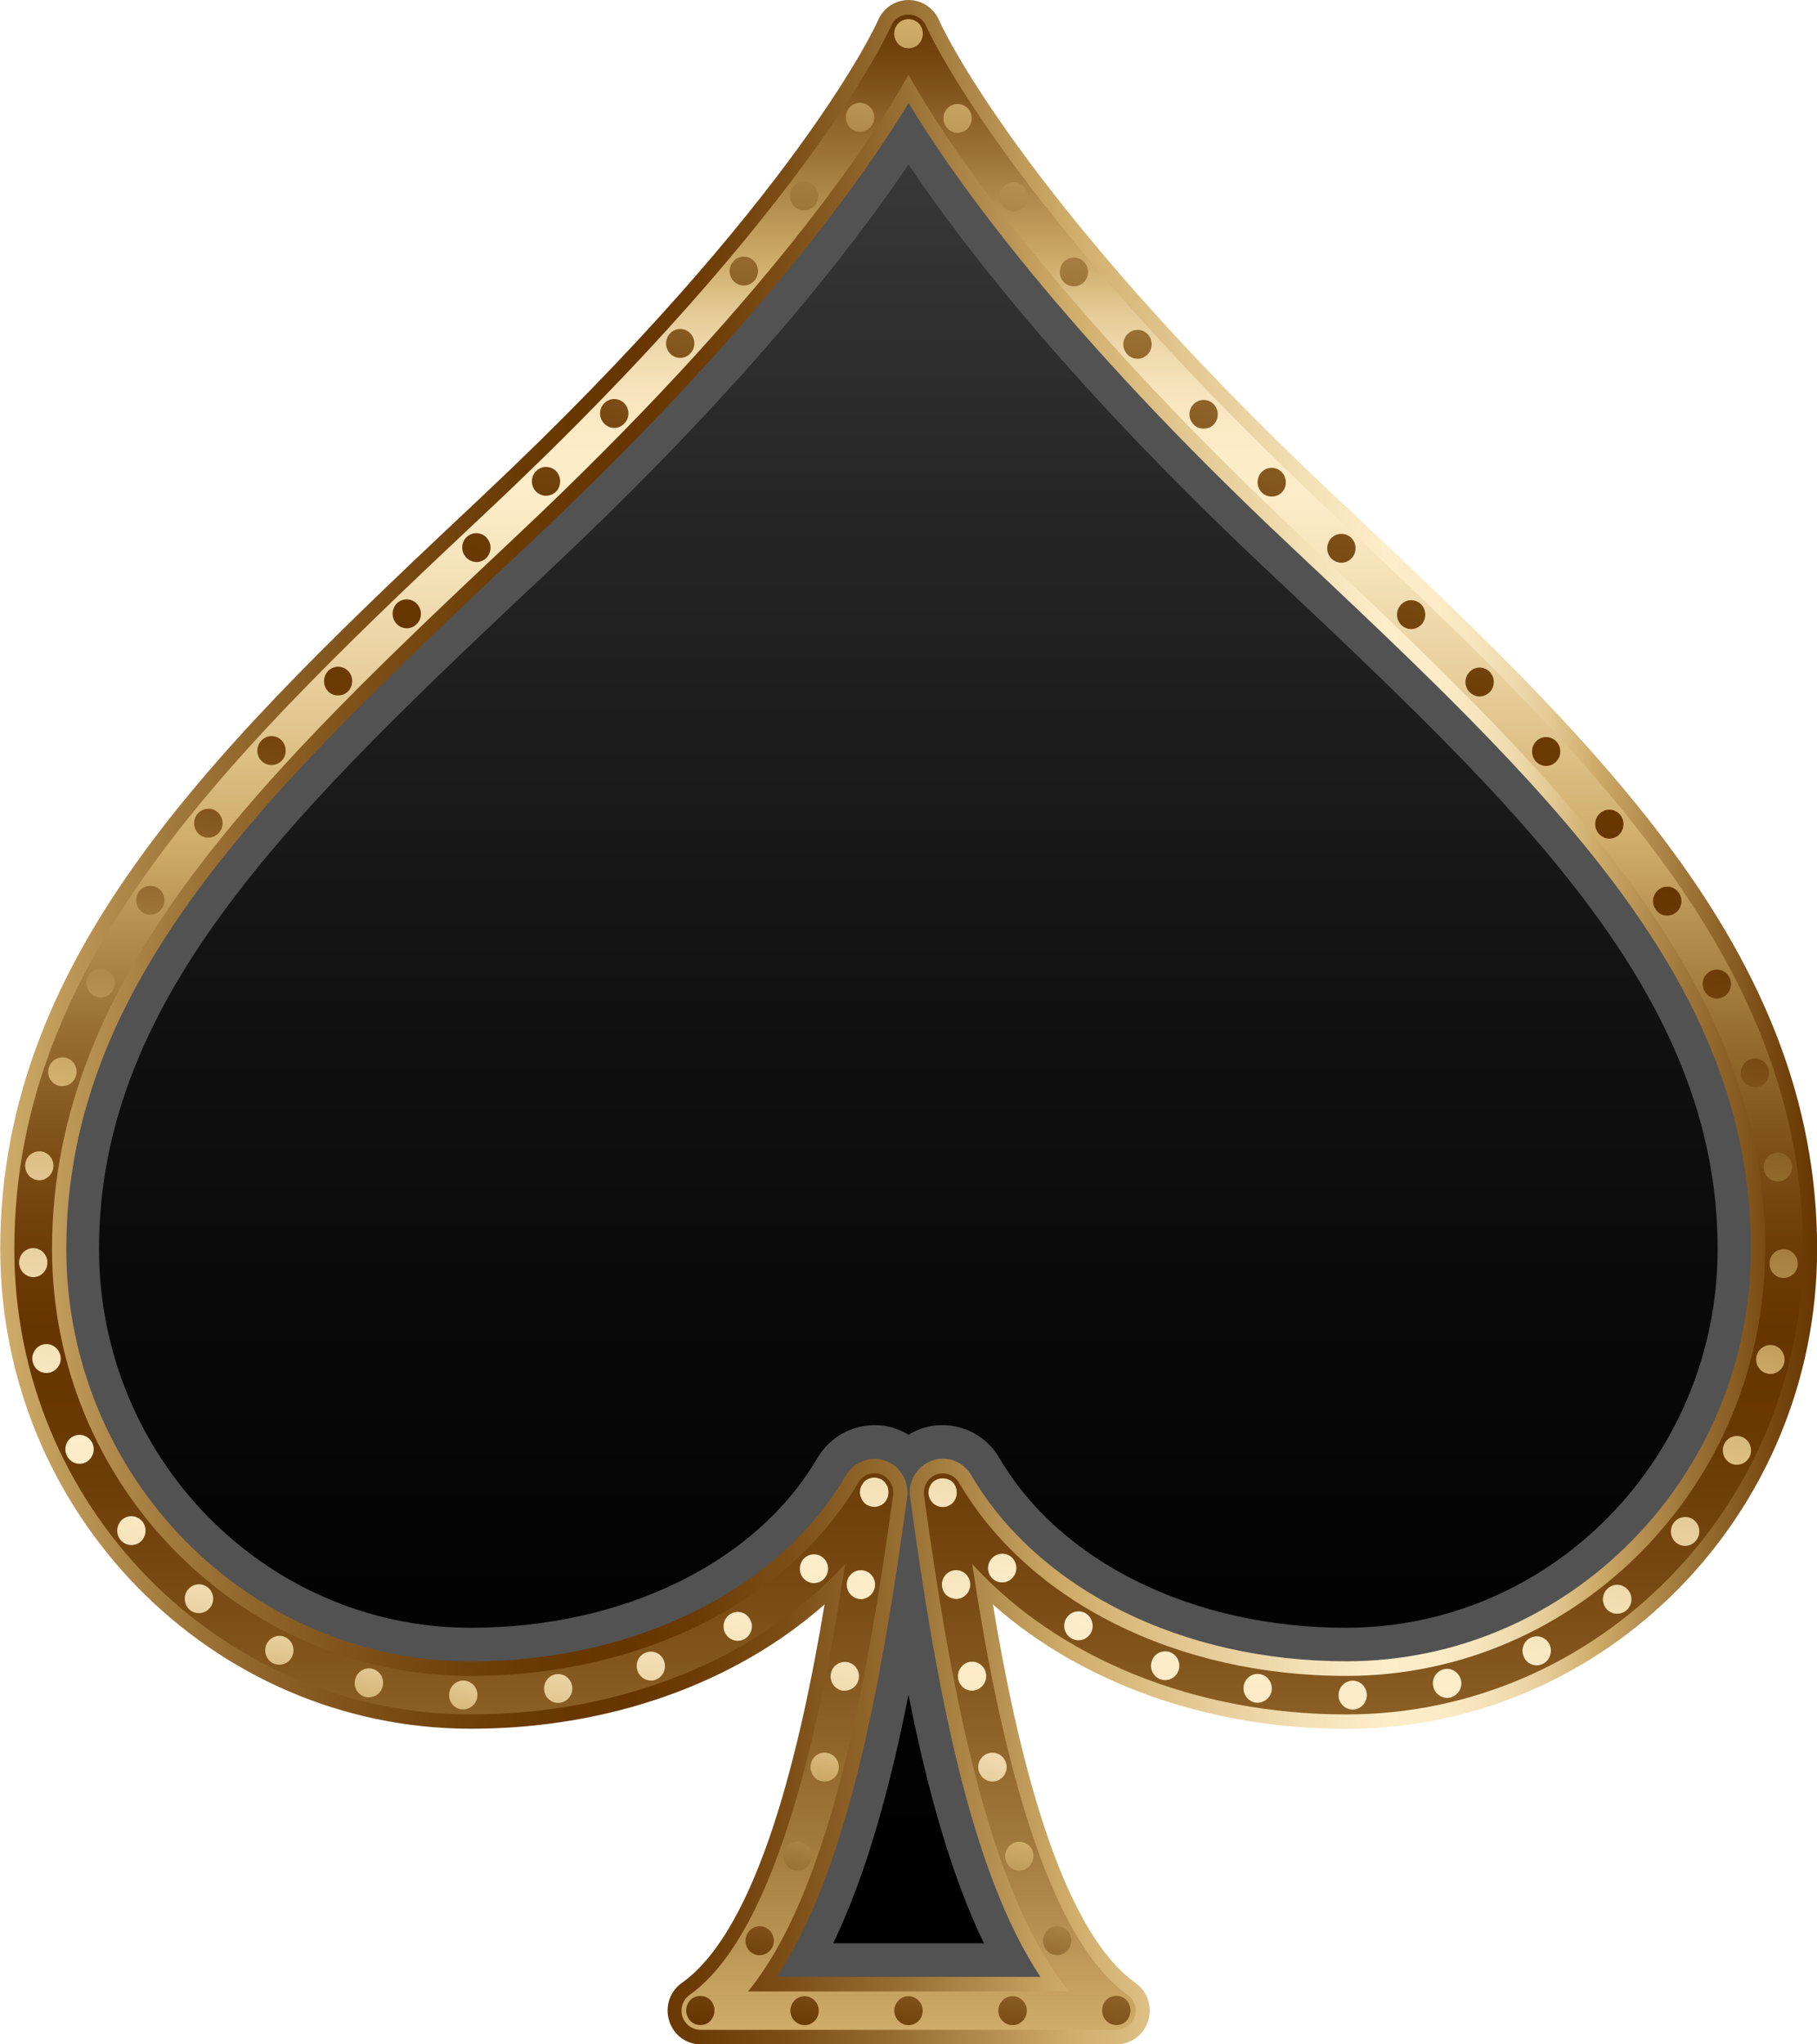 <svg width="16" height="18" viewBox="0 0 16 18" fill="none" xmlns="http://www.w3.org/2000/svg">
<g clip-path="url(#clip0)">
<path d="M11.548 4.579C8.669 1.871 8.001 0.296 8.001 0.296H7.999C7.999 0.296 7.331 1.871 4.452 4.579C2.142 6.753 0.291 8.514 0.291 10.997C0.291 13.167 2.017 14.926 4.145 14.926C5.635 14.926 7.029 14.286 7.699 13.142C7.485 14.697 7.115 17.033 6.167 17.704H9.832C8.884 17.033 8.514 14.697 8.301 13.142C8.971 14.284 10.365 14.926 11.855 14.926C13.983 14.926 15.709 13.167 15.709 10.997C15.708 8.514 13.858 6.753 11.548 4.579Z" fill="url(#paint0_linear)"/>
<path d="M8 1.448C8.514 2.213 9.469 3.432 11.153 5.016C13.373 7.105 15.125 8.754 15.125 10.997C15.125 12.836 13.658 14.332 11.853 14.332C10.511 14.332 9.34 13.759 8.8 12.837C8.694 12.654 8.501 12.548 8.3 12.548C8.236 12.548 8.169 12.558 8.107 12.581C8.069 12.594 8.034 12.612 8 12.633C7.966 12.612 7.931 12.594 7.892 12.581C7.828 12.558 7.763 12.548 7.699 12.548C7.498 12.548 7.307 12.654 7.198 12.837C6.659 13.759 5.488 14.332 4.144 14.332C2.34 14.332 0.872 12.836 0.872 10.997C0.872 8.754 2.625 7.104 4.844 5.016C6.531 3.432 7.486 2.212 8 1.448ZM8 14.922C8.164 15.748 8.373 16.507 8.664 17.11H7.337C7.627 16.507 7.836 15.748 8 14.922ZM8.001 0.296H7.999C7.999 0.296 7.331 1.871 4.452 4.579C2.142 6.753 0.291 8.514 0.291 10.997C0.291 13.167 2.017 14.926 4.145 14.926C5.635 14.926 7.029 14.286 7.699 13.142C7.485 14.697 7.115 17.033 6.167 17.704H9.832C8.884 17.033 8.514 14.697 8.301 13.142C8.971 14.284 10.365 14.926 11.855 14.926C13.983 14.926 15.709 13.167 15.709 10.997C15.709 8.514 13.86 6.753 11.55 4.579C8.669 1.871 8.001 0.296 8.001 0.296Z" fill="#525252"/>
<path d="M9.832 18H6.169C6.042 18 5.93 17.916 5.892 17.791C5.854 17.668 5.898 17.534 6.004 17.459C6.684 16.977 7.055 15.364 7.261 14.126C6.481 14.817 5.366 15.221 4.148 15.221C1.861 15.221 0.002 13.325 0.002 10.996C0.002 8.363 1.973 6.508 4.256 4.36C7.038 1.743 7.726 0.194 7.732 0.178C7.779 0.07 7.884 0 8 0C8.116 0 8.224 0.07 8.269 0.179C8.276 0.194 8.964 1.744 11.747 4.362C14.03 6.508 16.001 8.363 16.001 10.997C16.001 13.328 14.141 15.222 11.856 15.222C10.637 15.222 9.524 14.818 8.743 14.127C8.949 15.366 9.319 16.977 9.999 17.459C10.104 17.534 10.149 17.668 10.111 17.791C10.072 17.916 9.96 18 9.832 18ZM6.839 17.406H9.162C8.543 16.476 8.242 14.849 8.014 13.181C7.994 13.042 8.075 12.908 8.206 12.86C8.336 12.813 8.481 12.867 8.552 12.988C9.145 13.998 10.411 14.627 11.856 14.627C13.82 14.627 15.418 12.998 15.418 10.996C15.418 8.622 13.623 6.934 11.352 4.797C9.359 2.923 8.408 1.581 8.001 0.907C7.593 1.581 6.643 2.923 4.649 4.797C2.377 6.935 0.584 8.623 0.584 10.997C0.584 12.999 2.182 14.628 4.146 14.628C5.592 14.628 6.858 14 7.45 12.989C7.521 12.868 7.666 12.815 7.796 12.861C7.927 12.908 8.007 13.042 7.988 13.183C7.76 14.849 7.459 16.476 6.839 17.406Z" fill="url(#paint1_linear)"/>
<path d="M9.832 17.872H6.168C6.096 17.872 6.032 17.825 6.009 17.754C5.987 17.684 6.013 17.607 6.073 17.564C6.865 17.004 7.248 15.053 7.442 13.77C6.686 14.599 5.482 15.095 4.147 15.095C1.929 15.095 0.126 13.256 0.126 10.997C0.126 8.419 2.079 6.583 4.34 4.456C7.149 1.812 7.84 0.244 7.846 0.23C7.872 0.167 7.932 0.128 7.999 0.128C8.065 0.128 8.128 0.167 8.155 0.23C8.162 0.244 8.853 1.812 11.663 4.456C13.923 6.583 15.876 8.42 15.876 10.997C15.876 13.257 14.072 15.095 11.856 15.095C10.521 15.095 9.317 14.6 8.561 13.771C8.755 15.053 9.138 17.004 9.929 17.564C9.989 17.607 10.015 17.684 9.993 17.754C9.968 17.825 9.905 17.872 9.832 17.872ZM6.587 17.534H9.413C8.704 16.666 8.369 14.865 8.137 13.166C8.126 13.086 8.172 13.009 8.246 12.982C8.321 12.956 8.404 12.986 8.445 13.055C9.06 14.105 10.366 14.756 11.855 14.756C13.888 14.756 15.543 13.07 15.543 10.997C15.543 8.568 13.639 6.778 11.436 4.704C9.244 2.642 8.325 1.238 8 0.659C7.675 1.238 6.755 2.642 4.564 4.704C2.361 6.777 0.458 8.568 0.458 10.997C0.458 13.07 2.112 14.756 4.145 14.756C5.634 14.756 6.942 14.104 7.557 13.054C7.597 12.985 7.681 12.954 7.755 12.981C7.829 13.008 7.875 13.085 7.864 13.164C7.631 14.865 7.296 16.666 6.587 17.534Z" fill="url(#paint2_linear)"/>
<path d="M8.001 0.424C7.967 0.424 7.936 0.411 7.913 0.387C7.891 0.363 7.878 0.331 7.878 0.296C7.878 0.263 7.891 0.23 7.913 0.206C7.96 0.158 8.043 0.158 8.09 0.206C8.113 0.23 8.126 0.263 8.126 0.296C8.126 0.331 8.113 0.363 8.09 0.387C8.067 0.411 8.034 0.424 8.001 0.424Z" fill="url(#paint3_linear)"/>
<path d="M7.999 0.424C7.965 0.424 7.934 0.411 7.91 0.387C7.887 0.363 7.874 0.331 7.874 0.296C7.874 0.263 7.887 0.23 7.91 0.206C7.956 0.158 8.04 0.158 8.086 0.206C8.11 0.23 8.123 0.263 8.123 0.296C8.123 0.331 8.11 0.363 8.086 0.387C8.064 0.411 8.031 0.424 7.999 0.424Z" fill="url(#paint4_linear)"/>
<path d="M3.955 14.922C3.956 14.851 4.014 14.796 4.081 14.797C4.151 14.798 4.205 14.855 4.204 14.926C4.203 14.996 4.145 15.052 4.076 15.051C4.008 15.051 3.952 14.992 3.955 14.922ZM4.792 14.886C4.782 14.817 4.828 14.752 4.896 14.741C4.964 14.73 5.028 14.778 5.038 14.847C5.049 14.916 5.001 14.982 4.934 14.992C4.928 14.993 4.921 14.993 4.914 14.993C4.855 14.995 4.801 14.948 4.792 14.886ZM3.22 14.942C3.152 14.926 3.11 14.857 3.127 14.788C3.143 14.72 3.211 14.677 3.277 14.693C3.345 14.709 3.387 14.778 3.37 14.847C3.357 14.906 3.306 14.944 3.249 14.944C3.239 14.946 3.23 14.944 3.22 14.942ZM5.613 14.709C5.591 14.643 5.626 14.57 5.691 14.549C5.757 14.526 5.828 14.562 5.849 14.63C5.871 14.696 5.836 14.768 5.771 14.79C5.758 14.796 5.745 14.797 5.731 14.797C5.678 14.796 5.63 14.762 5.613 14.709ZM2.406 14.646C2.344 14.615 2.318 14.539 2.348 14.475C2.379 14.412 2.452 14.385 2.515 14.416C2.576 14.447 2.602 14.522 2.572 14.586C2.55 14.631 2.507 14.657 2.46 14.657C2.442 14.657 2.423 14.653 2.406 14.646ZM6.388 14.384C6.354 14.323 6.374 14.244 6.433 14.21C6.493 14.174 6.57 14.195 6.604 14.256C6.639 14.316 6.618 14.394 6.558 14.43C6.539 14.441 6.518 14.447 6.496 14.447C6.453 14.446 6.411 14.424 6.388 14.384ZM1.674 14.177C1.62 14.133 1.611 14.053 1.654 13.997C1.697 13.943 1.775 13.933 1.83 13.977C1.884 14.021 1.893 14.101 1.85 14.155C1.825 14.187 1.789 14.203 1.752 14.203C1.725 14.203 1.697 14.195 1.674 14.177ZM7.077 13.899C7.03 13.848 7.033 13.767 7.082 13.72C7.132 13.672 7.211 13.674 7.258 13.725C7.305 13.775 7.303 13.856 7.253 13.904C7.228 13.928 7.198 13.939 7.167 13.939C7.134 13.939 7.103 13.925 7.077 13.899ZM1.06 13.557C1.017 13.503 1.025 13.423 1.078 13.378C1.132 13.334 1.21 13.342 1.254 13.397C1.297 13.451 1.289 13.531 1.236 13.576C1.212 13.595 1.185 13.604 1.158 13.604C1.12 13.604 1.085 13.588 1.06 13.557ZM0.589 12.817C0.558 12.755 0.583 12.678 0.644 12.647C0.705 12.616 0.781 12.641 0.812 12.703C0.843 12.766 0.817 12.843 0.756 12.875C0.738 12.884 0.72 12.888 0.7 12.888C0.656 12.888 0.611 12.863 0.589 12.817ZM0.288 11.992C0.271 11.925 0.312 11.856 0.378 11.838C0.446 11.821 0.512 11.862 0.531 11.931C0.548 11.999 0.506 12.068 0.439 12.085C0.428 12.087 0.418 12.089 0.408 12.089C0.352 12.089 0.301 12.05 0.288 11.992ZM0.168 11.121C0.166 11.05 0.22 10.992 0.289 10.989C0.359 10.988 0.416 11.043 0.417 11.113C0.42 11.183 0.365 11.243 0.296 11.245C0.295 11.245 0.293 11.245 0.292 11.245C0.226 11.243 0.171 11.19 0.168 11.121ZM0.327 10.39C0.259 10.38 0.213 10.315 0.223 10.244C0.233 10.175 0.297 10.129 0.365 10.138C0.433 10.149 0.48 10.214 0.469 10.284C0.459 10.346 0.407 10.392 0.347 10.392C0.34 10.393 0.334 10.392 0.327 10.39ZM0.508 9.557C0.443 9.535 0.408 9.463 0.432 9.395C0.454 9.329 0.525 9.294 0.591 9.317C0.656 9.339 0.691 9.411 0.667 9.478C0.649 9.531 0.601 9.563 0.549 9.563C0.536 9.564 0.523 9.563 0.508 9.557ZM0.828 8.768C0.767 8.735 0.744 8.658 0.776 8.595C0.807 8.533 0.883 8.51 0.944 8.542C1.005 8.576 1.029 8.653 0.996 8.715C0.974 8.759 0.931 8.783 0.885 8.783C0.866 8.783 0.846 8.777 0.828 8.768ZM1.253 8.031C1.197 7.991 1.182 7.913 1.221 7.854C1.261 7.797 1.339 7.782 1.395 7.822C1.451 7.862 1.465 7.942 1.426 7.999C1.401 8.035 1.364 8.053 1.324 8.053C1.3 8.055 1.275 8.047 1.253 8.031ZM1.755 7.347C1.701 7.301 1.695 7.222 1.738 7.167H1.739C1.783 7.113 1.862 7.105 1.915 7.15C1.967 7.195 1.975 7.275 1.931 7.329C1.906 7.359 1.871 7.375 1.835 7.375C1.805 7.376 1.778 7.365 1.755 7.347ZM2.305 6.702C2.255 6.654 2.253 6.573 2.3 6.523C2.346 6.47 2.426 6.467 2.477 6.516C2.526 6.564 2.529 6.645 2.482 6.696C2.459 6.722 2.425 6.736 2.391 6.736C2.359 6.736 2.329 6.725 2.305 6.702ZM2.889 6.087C2.841 6.037 2.842 5.957 2.89 5.907C2.94 5.857 3.018 5.859 3.066 5.908C3.114 5.958 3.113 6.038 3.065 6.087C3.04 6.112 3.009 6.123 2.977 6.123C2.945 6.124 2.912 6.111 2.889 6.087ZM3.491 5.491C3.444 5.44 3.447 5.359 3.496 5.311C3.546 5.264 3.625 5.266 3.672 5.317C3.719 5.368 3.718 5.45 3.667 5.497C3.643 5.52 3.612 5.532 3.581 5.532C3.548 5.531 3.516 5.519 3.491 5.491ZM4.104 4.907C4.057 4.856 4.059 4.776 4.11 4.728C4.161 4.68 4.241 4.684 4.286 4.736C4.333 4.787 4.33 4.868 4.28 4.915C4.255 4.938 4.225 4.949 4.195 4.949C4.162 4.947 4.127 4.934 4.104 4.907ZM4.718 4.326C4.671 4.275 4.672 4.194 4.723 4.146C4.772 4.098 4.851 4.1 4.899 4.15C4.946 4.202 4.943 4.283 4.894 4.331C4.869 4.354 4.839 4.365 4.808 4.365C4.776 4.365 4.744 4.352 4.718 4.326ZM5.321 3.73C5.272 3.681 5.272 3.6 5.32 3.551C5.369 3.501 5.448 3.501 5.497 3.55C5.545 3.6 5.547 3.68 5.497 3.729C5.474 3.754 5.441 3.768 5.409 3.768C5.376 3.768 5.345 3.754 5.321 3.73ZM5.905 3.117C5.854 3.069 5.852 2.988 5.899 2.937C5.946 2.885 6.024 2.883 6.075 2.931C6.124 2.978 6.128 3.058 6.081 3.11C6.056 3.137 6.023 3.151 5.99 3.151C5.96 3.151 5.929 3.141 5.905 3.117ZM6.468 2.483C6.416 2.438 6.41 2.357 6.455 2.304C6.5 2.25 6.579 2.244 6.631 2.29C6.683 2.335 6.69 2.417 6.644 2.47C6.62 2.499 6.584 2.514 6.549 2.514C6.52 2.514 6.492 2.503 6.468 2.483ZM7.004 1.825C6.949 1.782 6.939 1.702 6.982 1.647C7.025 1.592 7.103 1.581 7.158 1.625C7.211 1.669 7.222 1.748 7.18 1.804C7.155 1.836 7.119 1.853 7.081 1.853C7.054 1.852 7.026 1.843 7.004 1.825ZM7.503 1.139C7.447 1.1 7.43 1.02 7.469 0.962C7.507 0.903 7.585 0.887 7.643 0.927C7.7 0.966 7.716 1.046 7.677 1.104C7.652 1.14 7.613 1.16 7.574 1.16C7.549 1.16 7.526 1.153 7.503 1.139Z" fill="url(#paint5_linear)"/>
<path d="M7.699 13.268C7.691 13.268 7.683 13.267 7.674 13.265C7.665 13.264 7.658 13.261 7.651 13.257C7.643 13.255 7.636 13.251 7.628 13.247C7.622 13.241 7.615 13.236 7.609 13.231C7.604 13.225 7.599 13.217 7.595 13.211C7.589 13.204 7.587 13.196 7.583 13.188C7.579 13.18 7.578 13.174 7.575 13.164C7.574 13.156 7.572 13.148 7.572 13.139C7.572 13.131 7.574 13.122 7.575 13.114C7.576 13.106 7.579 13.097 7.583 13.088C7.587 13.081 7.589 13.074 7.595 13.067C7.599 13.059 7.604 13.054 7.609 13.047C7.614 13.042 7.622 13.035 7.628 13.031C7.635 13.027 7.643 13.023 7.651 13.019C7.658 13.017 7.665 13.014 7.674 13.013C7.69 13.009 7.707 13.009 7.724 13.013C7.731 13.014 7.739 13.017 7.747 13.019C7.755 13.023 7.761 13.027 7.769 13.031C7.776 13.035 7.782 13.042 7.788 13.047C7.793 13.053 7.799 13.059 7.803 13.067C7.807 13.074 7.811 13.081 7.815 13.088C7.819 13.097 7.82 13.104 7.821 13.114C7.823 13.122 7.824 13.13 7.824 13.139C7.824 13.147 7.823 13.156 7.821 13.164C7.82 13.172 7.818 13.18 7.815 13.188C7.811 13.196 7.807 13.203 7.803 13.211C7.799 13.217 7.793 13.224 7.788 13.231C7.782 13.236 7.776 13.241 7.769 13.247C7.761 13.251 7.755 13.255 7.747 13.257C7.739 13.261 7.731 13.262 7.724 13.265C7.716 13.268 7.708 13.268 7.699 13.268Z" fill="url(#paint6_linear)"/>
<path d="M6.626 17.198C6.566 17.162 6.547 17.083 6.582 17.023C6.617 16.962 6.694 16.942 6.753 16.978C6.812 17.014 6.832 17.093 6.797 17.152C6.773 17.192 6.732 17.215 6.689 17.215C6.668 17.215 6.646 17.209 6.626 17.198ZM6.981 16.462C6.915 16.438 6.883 16.365 6.906 16.298C6.93 16.232 7.002 16.198 7.067 16.223C7.132 16.246 7.164 16.319 7.141 16.386C7.121 16.438 7.074 16.47 7.024 16.47C7.009 16.47 6.995 16.468 6.981 16.462ZM7.23 15.682C7.163 15.665 7.123 15.594 7.141 15.526C7.158 15.459 7.227 15.417 7.293 15.436C7.36 15.453 7.4 15.524 7.382 15.591C7.368 15.649 7.317 15.686 7.261 15.686C7.25 15.686 7.24 15.684 7.23 15.682ZM7.415 14.885C7.347 14.871 7.303 14.804 7.317 14.735C7.33 14.665 7.396 14.622 7.463 14.635C7.531 14.648 7.575 14.716 7.561 14.784C7.549 14.845 7.497 14.886 7.438 14.886C7.432 14.887 7.423 14.886 7.415 14.885ZM7.561 14.078C7.493 14.066 7.447 14.002 7.458 13.932C7.468 13.863 7.532 13.815 7.601 13.827C7.669 13.838 7.715 13.903 7.704 13.972C7.694 14.034 7.64 14.08 7.582 14.08C7.574 14.08 7.567 14.078 7.561 14.078Z" fill="url(#paint7_linear)"/>
<path d="M6.167 17.83C6.135 17.83 6.102 17.817 6.079 17.793C6.073 17.788 6.068 17.781 6.064 17.773C6.059 17.766 6.056 17.76 6.052 17.75C6.049 17.742 6.047 17.736 6.045 17.726C6.043 17.718 6.042 17.71 6.042 17.701C6.042 17.692 6.043 17.684 6.045 17.676C6.046 17.668 6.049 17.66 6.052 17.652C6.056 17.644 6.059 17.637 6.064 17.629C6.068 17.623 6.073 17.616 6.079 17.61C6.125 17.562 6.209 17.562 6.256 17.61C6.261 17.615 6.266 17.623 6.27 17.629C6.275 17.636 6.278 17.644 6.282 17.652C6.286 17.66 6.287 17.667 6.29 17.676C6.291 17.684 6.291 17.692 6.291 17.701C6.291 17.71 6.29 17.718 6.29 17.726C6.288 17.734 6.286 17.742 6.282 17.75C6.278 17.758 6.275 17.765 6.27 17.773C6.266 17.781 6.26 17.786 6.256 17.793C6.234 17.817 6.201 17.83 6.167 17.83Z" fill="url(#paint8_linear)"/>
<path d="M8.791 17.704C8.791 17.633 8.847 17.576 8.916 17.576C8.986 17.576 9.042 17.633 9.042 17.704C9.042 17.774 8.986 17.831 8.916 17.831C8.847 17.83 8.791 17.774 8.791 17.704ZM7.875 17.704C7.875 17.633 7.931 17.576 8 17.576C8.068 17.576 8.125 17.633 8.125 17.704C8.125 17.774 8.069 17.831 8 17.831C7.931 17.83 7.875 17.774 7.875 17.704ZM6.96 17.704C6.96 17.633 7.016 17.576 7.085 17.576C7.153 17.576 7.21 17.633 7.21 17.704C7.21 17.774 7.154 17.831 7.085 17.831C7.016 17.83 6.96 17.774 6.96 17.704Z" fill="url(#paint9_linear)"/>
<path d="M9.832 17.83C9.824 17.83 9.815 17.829 9.807 17.827C9.799 17.826 9.791 17.823 9.782 17.821C9.774 17.817 9.768 17.813 9.761 17.809C9.753 17.803 9.748 17.798 9.742 17.793C9.736 17.788 9.731 17.781 9.726 17.773C9.722 17.766 9.718 17.76 9.714 17.75C9.712 17.742 9.709 17.736 9.708 17.726C9.706 17.718 9.705 17.71 9.705 17.701C9.705 17.692 9.706 17.684 9.708 17.676C9.709 17.668 9.712 17.66 9.714 17.652C9.718 17.644 9.722 17.637 9.726 17.629C9.731 17.623 9.736 17.616 9.742 17.61C9.747 17.604 9.753 17.599 9.761 17.593C9.768 17.59 9.774 17.585 9.782 17.583C9.79 17.579 9.798 17.578 9.807 17.575C9.847 17.567 9.89 17.58 9.919 17.61C9.924 17.615 9.929 17.623 9.935 17.629C9.938 17.636 9.942 17.644 9.945 17.652C9.949 17.66 9.95 17.667 9.953 17.676C9.954 17.684 9.955 17.692 9.955 17.701C9.955 17.71 9.954 17.718 9.953 17.726C9.951 17.734 9.949 17.742 9.945 17.75C9.942 17.758 9.938 17.765 9.935 17.773C9.929 17.781 9.924 17.786 9.919 17.793C9.897 17.817 9.864 17.83 9.832 17.83Z" fill="url(#paint10_linear)"/>
<path d="M9.202 17.151C9.167 17.091 9.188 17.013 9.246 16.977C9.305 16.941 9.382 16.962 9.417 17.022C9.452 17.082 9.431 17.16 9.373 17.196C9.353 17.208 9.332 17.213 9.31 17.213C9.267 17.215 9.225 17.192 9.202 17.151ZM8.859 16.387C8.834 16.321 8.868 16.248 8.933 16.224C8.999 16.2 9.07 16.234 9.094 16.299H9.092C9.117 16.364 9.083 16.438 9.018 16.463C9.004 16.468 8.989 16.471 8.975 16.471C8.924 16.47 8.877 16.438 8.859 16.387ZM8.618 15.591C8.601 15.522 8.641 15.453 8.708 15.436C8.774 15.419 8.842 15.459 8.86 15.526C8.877 15.594 8.838 15.663 8.772 15.682C8.761 15.684 8.75 15.686 8.74 15.686C8.684 15.686 8.634 15.648 8.618 15.591ZM8.438 14.784C8.425 14.714 8.468 14.648 8.536 14.633C8.604 14.62 8.669 14.665 8.682 14.733C8.695 14.802 8.65 14.869 8.584 14.883C8.576 14.885 8.567 14.886 8.559 14.886C8.503 14.887 8.45 14.845 8.438 14.784ZM8.296 13.972C8.284 13.903 8.331 13.838 8.399 13.826C8.467 13.815 8.531 13.862 8.542 13.931C8.553 14 8.507 14.065 8.439 14.077C8.433 14.078 8.426 14.078 8.42 14.078C8.358 14.078 8.305 14.034 8.296 13.972Z" fill="url(#paint11_linear)"/>
<path d="M8.301 13.269C8.269 13.269 8.236 13.256 8.213 13.232C8.189 13.208 8.176 13.175 8.176 13.142C8.176 13.107 8.189 13.075 8.213 13.051C8.259 13.005 8.343 13.005 8.39 13.051C8.412 13.075 8.425 13.108 8.425 13.142C8.425 13.175 8.412 13.208 8.39 13.232C8.366 13.256 8.334 13.269 8.301 13.269Z" fill="url(#paint12_linear)"/>
<path d="M11.787 14.927C11.786 14.857 11.84 14.8 11.909 14.798C11.979 14.797 12.035 14.853 12.036 14.923C12.037 14.994 11.982 15.051 11.913 15.052C11.912 15.052 11.912 15.052 11.912 15.052C11.843 15.052 11.787 14.996 11.787 14.927ZM11.056 14.991C10.988 14.98 10.941 14.915 10.951 14.846C10.962 14.777 11.026 14.728 11.093 14.74C11.161 14.75 11.208 14.816 11.198 14.885C11.188 14.947 11.135 14.992 11.075 14.992C11.069 14.992 11.062 14.992 11.056 14.991ZM12.621 14.85C12.605 14.782 12.647 14.713 12.714 14.697C12.781 14.681 12.848 14.724 12.865 14.792C12.881 14.861 12.839 14.928 12.772 14.946C12.763 14.948 12.753 14.95 12.744 14.95C12.685 14.948 12.634 14.909 12.621 14.85ZM10.22 14.786C10.155 14.764 10.12 14.692 10.142 14.626C10.164 14.559 10.234 14.523 10.3 14.546C10.365 14.568 10.4 14.64 10.378 14.707C10.361 14.76 10.311 14.793 10.259 14.793C10.247 14.793 10.234 14.79 10.22 14.786ZM13.419 14.59C13.389 14.527 13.415 14.45 13.478 14.42C13.54 14.389 13.614 14.416 13.645 14.479C13.674 14.542 13.648 14.619 13.587 14.649C13.57 14.657 13.551 14.663 13.532 14.663C13.484 14.663 13.44 14.636 13.419 14.59ZM9.434 14.425C9.374 14.39 9.353 14.312 9.388 14.251C9.424 14.19 9.499 14.17 9.559 14.204C9.619 14.24 9.639 14.319 9.605 14.379C9.581 14.42 9.54 14.442 9.497 14.442C9.476 14.442 9.453 14.437 9.434 14.425ZM14.142 14.161C14.099 14.106 14.108 14.025 14.163 13.981C14.217 13.937 14.295 13.947 14.339 14.002C14.382 14.058 14.373 14.137 14.318 14.182C14.295 14.199 14.269 14.208 14.242 14.208C14.204 14.21 14.167 14.193 14.142 14.161ZM8.739 13.899C8.69 13.851 8.687 13.77 8.735 13.72C8.782 13.669 8.862 13.666 8.911 13.714C8.961 13.763 8.963 13.843 8.915 13.893C8.89 13.92 8.858 13.933 8.825 13.933C8.794 13.933 8.763 13.921 8.739 13.899ZM14.759 13.583C14.706 13.537 14.698 13.458 14.742 13.403C14.786 13.349 14.865 13.341 14.918 13.385C14.972 13.43 14.979 13.51 14.935 13.564C14.91 13.595 14.874 13.611 14.838 13.611C14.81 13.612 14.783 13.601 14.759 13.583ZM15.239 12.884C15.178 12.852 15.153 12.775 15.184 12.713C15.215 12.65 15.29 12.625 15.351 12.657C15.412 12.689 15.437 12.766 15.406 12.827C15.383 12.872 15.34 12.897 15.293 12.897C15.277 12.897 15.257 12.893 15.239 12.884ZM15.558 12.093C15.492 12.076 15.451 12.007 15.468 11.939C15.485 11.87 15.553 11.83 15.621 11.846C15.687 11.864 15.728 11.933 15.711 12.002C15.696 12.059 15.645 12.097 15.589 12.097C15.579 12.099 15.569 12.096 15.558 12.093ZM15.701 11.252C15.634 11.251 15.579 11.191 15.582 11.122C15.583 11.052 15.64 10.997 15.709 10.999C15.778 11 15.832 11.059 15.831 11.129C15.829 11.198 15.773 11.252 15.705 11.252C15.705 11.252 15.704 11.252 15.701 11.252ZM15.532 10.295C15.522 10.226 15.567 10.16 15.636 10.15C15.704 10.139 15.768 10.186 15.78 10.256C15.79 10.325 15.743 10.39 15.675 10.401C15.669 10.402 15.662 10.402 15.656 10.402C15.593 10.402 15.541 10.357 15.532 10.295ZM15.335 9.488C15.313 9.422 15.348 9.35 15.412 9.327C15.477 9.305 15.549 9.339 15.571 9.406C15.593 9.472 15.558 9.544 15.494 9.567C15.481 9.572 15.467 9.573 15.454 9.573C15.402 9.573 15.353 9.54 15.335 9.488ZM15.008 8.723C14.975 8.661 14.999 8.583 15.06 8.552C15.121 8.518 15.197 8.542 15.228 8.605C15.261 8.667 15.237 8.744 15.176 8.777C15.157 8.788 15.137 8.792 15.117 8.792C15.075 8.791 15.03 8.767 15.008 8.723ZM14.579 8.007C14.539 7.95 14.553 7.87 14.61 7.83C14.666 7.789 14.745 7.804 14.784 7.862C14.823 7.919 14.809 7.999 14.752 8.039C14.73 8.055 14.706 8.061 14.682 8.061C14.642 8.063 14.603 8.043 14.579 8.007ZM14.076 7.337C14.032 7.283 14.038 7.203 14.092 7.158C14.145 7.113 14.223 7.121 14.268 7.175C14.311 7.23 14.304 7.309 14.251 7.355C14.227 7.375 14.198 7.384 14.171 7.384C14.136 7.384 14.101 7.368 14.076 7.337ZM13.524 6.704C13.478 6.652 13.48 6.571 13.53 6.524C13.579 6.476 13.659 6.479 13.706 6.53C13.753 6.581 13.75 6.662 13.7 6.709C13.676 6.733 13.646 6.744 13.614 6.744C13.582 6.744 13.549 6.73 13.524 6.704ZM12.942 6.095C12.892 6.046 12.892 5.965 12.941 5.916C12.989 5.865 13.068 5.865 13.117 5.915C13.166 5.964 13.166 6.045 13.118 6.094C13.093 6.119 13.06 6.132 13.029 6.132C12.998 6.132 12.967 6.119 12.942 6.095ZM12.341 5.504C12.29 5.456 12.289 5.375 12.336 5.325C12.383 5.273 12.461 5.272 12.512 5.319C12.561 5.367 12.564 5.448 12.517 5.499C12.492 5.525 12.458 5.539 12.426 5.539C12.396 5.539 12.364 5.527 12.341 5.504ZM11.727 4.921C11.676 4.873 11.674 4.792 11.72 4.741C11.767 4.69 11.845 4.687 11.896 4.733C11.947 4.781 11.95 4.862 11.903 4.914C11.878 4.941 11.844 4.955 11.812 4.955C11.782 4.955 11.752 4.943 11.727 4.921ZM11.113 4.338C11.063 4.29 11.061 4.209 11.108 4.158C11.155 4.108 11.234 4.105 11.284 4.154C11.333 4.202 11.336 4.283 11.289 4.334C11.264 4.36 11.232 4.372 11.198 4.372C11.168 4.372 11.136 4.361 11.113 4.338ZM10.511 3.737C10.461 3.687 10.462 3.607 10.511 3.558C10.56 3.509 10.638 3.509 10.687 3.559C10.736 3.608 10.735 3.689 10.687 3.738C10.662 3.764 10.631 3.774 10.598 3.774C10.565 3.774 10.534 3.762 10.511 3.737ZM9.925 3.118C9.878 3.066 9.881 2.985 9.932 2.939C9.981 2.891 10.061 2.893 10.108 2.944C10.155 2.996 10.152 3.077 10.101 3.125C10.077 3.147 10.047 3.159 10.017 3.159C9.984 3.159 9.949 3.145 9.925 3.118ZM9.362 2.478C9.318 2.425 9.324 2.345 9.375 2.298C9.427 2.253 9.507 2.258 9.551 2.312C9.596 2.365 9.59 2.444 9.538 2.491C9.515 2.511 9.486 2.521 9.456 2.521C9.422 2.521 9.387 2.507 9.362 2.478ZM8.826 1.811C8.783 1.755 8.794 1.677 8.849 1.633C8.903 1.589 8.982 1.599 9.025 1.655C9.066 1.711 9.057 1.791 9.002 1.835C8.98 1.852 8.953 1.861 8.927 1.861C8.889 1.86 8.851 1.843 8.826 1.811ZM8.329 1.113C8.291 1.055 8.305 0.976 8.362 0.937C8.418 0.898 8.497 0.913 8.536 0.971C8.574 1.03 8.559 1.108 8.502 1.148C8.48 1.162 8.456 1.17 8.433 1.17C8.392 1.169 8.353 1.149 8.329 1.113Z" fill="url(#paint13_linear)"/>
</g>
<defs>
<linearGradient id="paint0_linear" x1="8" y1="17.57" x2="8" y2="1.084" gradientUnits="userSpaceOnUse">
<stop/>
<stop offset="0.257" stop-color="#040404"/>
<stop offset="0.525" stop-color="#111111"/>
<stop offset="0.798" stop-color="#262626"/>
<stop offset="1" stop-color="#3A3A3A"/>
</linearGradient>
<linearGradient id="paint1_linear" x1="0.001" y1="9" x2="16.001" y2="9" gradientUnits="userSpaceOnUse">
<stop stop-color="#D0AD6A"/>
<stop offset="0.008" stop-color="#CCA866"/>
<stop offset="0.082" stop-color="#A77F41"/>
<stop offset="0.155" stop-color="#8B5F25"/>
<stop offset="0.225" stop-color="#774811"/>
<stop offset="0.29" stop-color="#6A3A04"/>
<stop offset="0.347" stop-color="#663500"/>
<stop offset="0.383" stop-color="#6C3B06"/>
<stop offset="0.433" stop-color="#7C4E16"/>
<stop offset="0.492" stop-color="#966C30"/>
<stop offset="0.556" stop-color="#BB9555"/>
<stop offset="0.589" stop-color="#D0AD6A"/>
<stop offset="0.638" stop-color="#DFC289"/>
<stop offset="0.721" stop-color="#F4E1B7"/>
<stop offset="0.762" stop-color="#FDEDC9"/>
<stop offset="0.791" stop-color="#FCEBC6"/>
<stop offset="0.813" stop-color="#F7E4BC"/>
<stop offset="0.833" stop-color="#EFD9AC"/>
<stop offset="0.852" stop-color="#E4CA95"/>
<stop offset="0.869" stop-color="#D6B678"/>
<stop offset="0.876" stop-color="#D0AD6A"/>
<stop offset="0.927" stop-color="#9F7639"/>
<stop offset="0.976" stop-color="#764710"/>
<stop offset="1" stop-color="#663500"/>
</linearGradient>
<linearGradient id="paint2_linear" x1="8" y1="17.873" x2="8" y2="0.127" gradientUnits="userSpaceOnUse">
<stop stop-color="#D0AD6A"/>
<stop offset="0.008" stop-color="#CCA866"/>
<stop offset="0.082" stop-color="#A77F41"/>
<stop offset="0.155" stop-color="#8B5F25"/>
<stop offset="0.225" stop-color="#774811"/>
<stop offset="0.29" stop-color="#6A3A04"/>
<stop offset="0.347" stop-color="#663500"/>
<stop offset="0.383" stop-color="#6C3B06"/>
<stop offset="0.433" stop-color="#7C4E16"/>
<stop offset="0.492" stop-color="#966C30"/>
<stop offset="0.556" stop-color="#BB9555"/>
<stop offset="0.589" stop-color="#D0AD6A"/>
<stop offset="0.638" stop-color="#DFC289"/>
<stop offset="0.721" stop-color="#F4E1B7"/>
<stop offset="0.762" stop-color="#FDEDC9"/>
<stop offset="0.791" stop-color="#FCEBC6"/>
<stop offset="0.813" stop-color="#F7E4BC"/>
<stop offset="0.833" stop-color="#EFD9AC"/>
<stop offset="0.852" stop-color="#E4CA95"/>
<stop offset="0.869" stop-color="#D6B678"/>
<stop offset="0.876" stop-color="#D0AD6A"/>
<stop offset="0.927" stop-color="#9F7639"/>
<stop offset="0.976" stop-color="#764710"/>
<stop offset="1" stop-color="#663500"/>
</linearGradient>
<linearGradient id="paint3_linear" x1="8.023" y1="0.173" x2="4.91" y2="17.496" gradientUnits="userSpaceOnUse">
<stop stop-color="#D0AD6A"/>
<stop offset="0.008" stop-color="#CCA866"/>
<stop offset="0.082" stop-color="#A77F41"/>
<stop offset="0.155" stop-color="#8B5F25"/>
<stop offset="0.225" stop-color="#774811"/>
<stop offset="0.29" stop-color="#6A3A04"/>
<stop offset="0.347" stop-color="#663500"/>
<stop offset="0.383" stop-color="#6C3B06"/>
<stop offset="0.433" stop-color="#7C4E16"/>
<stop offset="0.492" stop-color="#966C30"/>
<stop offset="0.556" stop-color="#BB9555"/>
<stop offset="0.589" stop-color="#D0AD6A"/>
<stop offset="0.638" stop-color="#DFC289"/>
<stop offset="0.721" stop-color="#F4E1B7"/>
<stop offset="0.762" stop-color="#FDEDC9"/>
<stop offset="0.791" stop-color="#FCEBC6"/>
<stop offset="0.813" stop-color="#F7E4BC"/>
<stop offset="0.833" stop-color="#EFD9AC"/>
<stop offset="0.852" stop-color="#E4CA95"/>
<stop offset="0.869" stop-color="#D6B678"/>
<stop offset="0.876" stop-color="#D0AD6A"/>
<stop offset="0.927" stop-color="#9F7639"/>
<stop offset="0.976" stop-color="#764710"/>
<stop offset="1" stop-color="#663500"/>
</linearGradient>
<linearGradient id="paint4_linear" x1="8.02" y1="0.172" x2="4.907" y2="17.496" gradientUnits="userSpaceOnUse">
<stop stop-color="#D0AD6A"/>
<stop offset="0.008" stop-color="#CCA866"/>
<stop offset="0.082" stop-color="#A77F41"/>
<stop offset="0.155" stop-color="#8B5F25"/>
<stop offset="0.225" stop-color="#774811"/>
<stop offset="0.29" stop-color="#6A3A04"/>
<stop offset="0.347" stop-color="#663500"/>
<stop offset="0.383" stop-color="#6C3B06"/>
<stop offset="0.433" stop-color="#7C4E16"/>
<stop offset="0.492" stop-color="#966C30"/>
<stop offset="0.556" stop-color="#BB9555"/>
<stop offset="0.589" stop-color="#D0AD6A"/>
<stop offset="0.638" stop-color="#DFC289"/>
<stop offset="0.721" stop-color="#F4E1B7"/>
<stop offset="0.762" stop-color="#FDEDC9"/>
<stop offset="0.791" stop-color="#FCEBC6"/>
<stop offset="0.813" stop-color="#F7E4BC"/>
<stop offset="0.833" stop-color="#EFD9AC"/>
<stop offset="0.852" stop-color="#E4CA95"/>
<stop offset="0.869" stop-color="#D6B678"/>
<stop offset="0.876" stop-color="#D0AD6A"/>
<stop offset="0.927" stop-color="#9F7639"/>
<stop offset="0.976" stop-color="#764710"/>
<stop offset="1" stop-color="#663500"/>
</linearGradient>
<linearGradient id="paint5_linear" x1="5.877" y1="-0.214" x2="2.746" y2="17.209" gradientUnits="userSpaceOnUse">
<stop stop-color="#D0AD6A"/>
<stop offset="0.008" stop-color="#CCA866"/>
<stop offset="0.082" stop-color="#A77F41"/>
<stop offset="0.155" stop-color="#8B5F25"/>
<stop offset="0.225" stop-color="#774811"/>
<stop offset="0.29" stop-color="#6A3A04"/>
<stop offset="0.347" stop-color="#663500"/>
<stop offset="0.383" stop-color="#6C3B06"/>
<stop offset="0.433" stop-color="#7C4E16"/>
<stop offset="0.492" stop-color="#966C30"/>
<stop offset="0.556" stop-color="#BB9555"/>
<stop offset="0.589" stop-color="#D0AD6A"/>
<stop offset="0.638" stop-color="#DFC289"/>
<stop offset="0.721" stop-color="#F4E1B7"/>
<stop offset="0.762" stop-color="#FDEDC9"/>
<stop offset="0.791" stop-color="#FCEBC6"/>
<stop offset="0.813" stop-color="#F7E4BC"/>
<stop offset="0.833" stop-color="#EFD9AC"/>
<stop offset="0.852" stop-color="#E4CA95"/>
<stop offset="0.869" stop-color="#D6B678"/>
<stop offset="0.876" stop-color="#D0AD6A"/>
<stop offset="0.927" stop-color="#9F7639"/>
<stop offset="0.976" stop-color="#764710"/>
<stop offset="1" stop-color="#663500"/>
</linearGradient>
<linearGradient id="paint6_linear" x1="9.884" y1="0.512" x2="6.753" y2="17.936" gradientUnits="userSpaceOnUse">
<stop stop-color="#D0AD6A"/>
<stop offset="0.008" stop-color="#CCA866"/>
<stop offset="0.082" stop-color="#A77F41"/>
<stop offset="0.155" stop-color="#8B5F25"/>
<stop offset="0.225" stop-color="#774811"/>
<stop offset="0.29" stop-color="#6A3A04"/>
<stop offset="0.347" stop-color="#663500"/>
<stop offset="0.383" stop-color="#6C3B06"/>
<stop offset="0.433" stop-color="#7C4E16"/>
<stop offset="0.492" stop-color="#966C30"/>
<stop offset="0.556" stop-color="#BB9555"/>
<stop offset="0.589" stop-color="#D0AD6A"/>
<stop offset="0.638" stop-color="#DFC289"/>
<stop offset="0.721" stop-color="#F4E1B7"/>
<stop offset="0.762" stop-color="#FDEDC9"/>
<stop offset="0.791" stop-color="#FCEBC6"/>
<stop offset="0.813" stop-color="#F7E4BC"/>
<stop offset="0.833" stop-color="#EFD9AC"/>
<stop offset="0.852" stop-color="#E4CA95"/>
<stop offset="0.869" stop-color="#D6B678"/>
<stop offset="0.876" stop-color="#D0AD6A"/>
<stop offset="0.927" stop-color="#9F7639"/>
<stop offset="0.976" stop-color="#764710"/>
<stop offset="1" stop-color="#663500"/>
</linearGradient>
<linearGradient id="paint7_linear" x1="9.516" y1="1.76" x2="6.684" y2="17.516" gradientUnits="userSpaceOnUse">
<stop stop-color="#D0AD6A"/>
<stop offset="0.008" stop-color="#CCA866"/>
<stop offset="0.082" stop-color="#A77F41"/>
<stop offset="0.155" stop-color="#8B5F25"/>
<stop offset="0.225" stop-color="#774811"/>
<stop offset="0.29" stop-color="#6A3A04"/>
<stop offset="0.347" stop-color="#663500"/>
<stop offset="0.383" stop-color="#6C3B06"/>
<stop offset="0.433" stop-color="#7C4E16"/>
<stop offset="0.492" stop-color="#966C30"/>
<stop offset="0.556" stop-color="#BB9555"/>
<stop offset="0.589" stop-color="#D0AD6A"/>
<stop offset="0.638" stop-color="#DFC289"/>
<stop offset="0.721" stop-color="#F4E1B7"/>
<stop offset="0.762" stop-color="#FDEDC9"/>
<stop offset="0.791" stop-color="#FCEBC6"/>
<stop offset="0.813" stop-color="#F7E4BC"/>
<stop offset="0.833" stop-color="#EFD9AC"/>
<stop offset="0.852" stop-color="#E4CA95"/>
<stop offset="0.869" stop-color="#D6B678"/>
<stop offset="0.876" stop-color="#D0AD6A"/>
<stop offset="0.927" stop-color="#9F7639"/>
<stop offset="0.976" stop-color="#764710"/>
<stop offset="1" stop-color="#663500"/>
</linearGradient>
<linearGradient id="paint8_linear" x1="9.149" y1="0.475" x2="6.034" y2="17.808" gradientUnits="userSpaceOnUse">
<stop stop-color="#D0AD6A"/>
<stop offset="0.008" stop-color="#CCA866"/>
<stop offset="0.082" stop-color="#A77F41"/>
<stop offset="0.155" stop-color="#8B5F25"/>
<stop offset="0.225" stop-color="#774811"/>
<stop offset="0.29" stop-color="#6A3A04"/>
<stop offset="0.347" stop-color="#663500"/>
<stop offset="0.383" stop-color="#6C3B06"/>
<stop offset="0.433" stop-color="#7C4E16"/>
<stop offset="0.492" stop-color="#966C30"/>
<stop offset="0.556" stop-color="#BB9555"/>
<stop offset="0.589" stop-color="#D0AD6A"/>
<stop offset="0.638" stop-color="#DFC289"/>
<stop offset="0.721" stop-color="#F4E1B7"/>
<stop offset="0.762" stop-color="#FDEDC9"/>
<stop offset="0.791" stop-color="#FCEBC6"/>
<stop offset="0.813" stop-color="#F7E4BC"/>
<stop offset="0.833" stop-color="#EFD9AC"/>
<stop offset="0.852" stop-color="#E4CA95"/>
<stop offset="0.869" stop-color="#D6B678"/>
<stop offset="0.876" stop-color="#D0AD6A"/>
<stop offset="0.927" stop-color="#9F7639"/>
<stop offset="0.976" stop-color="#764710"/>
<stop offset="1" stop-color="#663500"/>
</linearGradient>
<linearGradient id="paint9_linear" x1="10.575" y1="2.82" x2="7.828" y2="18.11" gradientUnits="userSpaceOnUse">
<stop stop-color="#D0AD6A"/>
<stop offset="0.008" stop-color="#CCA866"/>
<stop offset="0.082" stop-color="#A77F41"/>
<stop offset="0.155" stop-color="#8B5F25"/>
<stop offset="0.225" stop-color="#774811"/>
<stop offset="0.29" stop-color="#6A3A04"/>
<stop offset="0.347" stop-color="#663500"/>
<stop offset="0.383" stop-color="#6C3B06"/>
<stop offset="0.433" stop-color="#7C4E16"/>
<stop offset="0.492" stop-color="#966C30"/>
<stop offset="0.556" stop-color="#BB9555"/>
<stop offset="0.589" stop-color="#D0AD6A"/>
<stop offset="0.638" stop-color="#DFC289"/>
<stop offset="0.721" stop-color="#F4E1B7"/>
<stop offset="0.762" stop-color="#FDEDC9"/>
<stop offset="0.791" stop-color="#FCEBC6"/>
<stop offset="0.813" stop-color="#F7E4BC"/>
<stop offset="0.833" stop-color="#EFD9AC"/>
<stop offset="0.852" stop-color="#E4CA95"/>
<stop offset="0.869" stop-color="#D6B678"/>
<stop offset="0.876" stop-color="#D0AD6A"/>
<stop offset="0.927" stop-color="#9F7639"/>
<stop offset="0.976" stop-color="#764710"/>
<stop offset="1" stop-color="#663500"/>
</linearGradient>
<linearGradient id="paint10_linear" x1="12.717" y1="1.028" x2="9.587" y2="18.446" gradientUnits="userSpaceOnUse">
<stop stop-color="#D0AD6A"/>
<stop offset="0.008" stop-color="#CCA866"/>
<stop offset="0.082" stop-color="#A77F41"/>
<stop offset="0.155" stop-color="#8B5F25"/>
<stop offset="0.225" stop-color="#774811"/>
<stop offset="0.29" stop-color="#6A3A04"/>
<stop offset="0.347" stop-color="#663500"/>
<stop offset="0.383" stop-color="#6C3B06"/>
<stop offset="0.433" stop-color="#7C4E16"/>
<stop offset="0.492" stop-color="#966C30"/>
<stop offset="0.556" stop-color="#BB9555"/>
<stop offset="0.589" stop-color="#D0AD6A"/>
<stop offset="0.638" stop-color="#DFC289"/>
<stop offset="0.721" stop-color="#F4E1B7"/>
<stop offset="0.762" stop-color="#FDEDC9"/>
<stop offset="0.791" stop-color="#FCEBC6"/>
<stop offset="0.813" stop-color="#F7E4BC"/>
<stop offset="0.833" stop-color="#EFD9AC"/>
<stop offset="0.852" stop-color="#E4CA95"/>
<stop offset="0.869" stop-color="#D6B678"/>
<stop offset="0.876" stop-color="#D0AD6A"/>
<stop offset="0.927" stop-color="#9F7639"/>
<stop offset="0.976" stop-color="#764710"/>
<stop offset="1" stop-color="#663500"/>
</linearGradient>
<linearGradient id="paint11_linear" x1="11.109" y1="2.548" x2="8.316" y2="18.091" gradientUnits="userSpaceOnUse">
<stop stop-color="#D0AD6A"/>
<stop offset="0.008" stop-color="#CCA866"/>
<stop offset="0.082" stop-color="#A77F41"/>
<stop offset="0.155" stop-color="#8B5F25"/>
<stop offset="0.225" stop-color="#774811"/>
<stop offset="0.29" stop-color="#6A3A04"/>
<stop offset="0.347" stop-color="#663500"/>
<stop offset="0.383" stop-color="#6C3B06"/>
<stop offset="0.433" stop-color="#7C4E16"/>
<stop offset="0.492" stop-color="#966C30"/>
<stop offset="0.556" stop-color="#BB9555"/>
<stop offset="0.589" stop-color="#D0AD6A"/>
<stop offset="0.638" stop-color="#DFC289"/>
<stop offset="0.721" stop-color="#F4E1B7"/>
<stop offset="0.762" stop-color="#FDEDC9"/>
<stop offset="0.791" stop-color="#FCEBC6"/>
<stop offset="0.813" stop-color="#F7E4BC"/>
<stop offset="0.833" stop-color="#EFD9AC"/>
<stop offset="0.852" stop-color="#E4CA95"/>
<stop offset="0.869" stop-color="#D6B678"/>
<stop offset="0.876" stop-color="#D0AD6A"/>
<stop offset="0.927" stop-color="#9F7639"/>
<stop offset="0.976" stop-color="#764710"/>
<stop offset="1" stop-color="#663500"/>
</linearGradient>
<linearGradient id="paint12_linear" x1="10.458" y1="0.673" x2="7.341" y2="18.02" gradientUnits="userSpaceOnUse">
<stop stop-color="#D0AD6A"/>
<stop offset="0.008" stop-color="#CCA866"/>
<stop offset="0.082" stop-color="#A77F41"/>
<stop offset="0.155" stop-color="#8B5F25"/>
<stop offset="0.225" stop-color="#774811"/>
<stop offset="0.29" stop-color="#6A3A04"/>
<stop offset="0.347" stop-color="#663500"/>
<stop offset="0.383" stop-color="#6C3B06"/>
<stop offset="0.433" stop-color="#7C4E16"/>
<stop offset="0.492" stop-color="#966C30"/>
<stop offset="0.556" stop-color="#BB9555"/>
<stop offset="0.589" stop-color="#D0AD6A"/>
<stop offset="0.638" stop-color="#DFC289"/>
<stop offset="0.721" stop-color="#F4E1B7"/>
<stop offset="0.762" stop-color="#FDEDC9"/>
<stop offset="0.791" stop-color="#FCEBC6"/>
<stop offset="0.813" stop-color="#F7E4BC"/>
<stop offset="0.833" stop-color="#EFD9AC"/>
<stop offset="0.852" stop-color="#E4CA95"/>
<stop offset="0.869" stop-color="#D6B678"/>
<stop offset="0.876" stop-color="#D0AD6A"/>
<stop offset="0.927" stop-color="#9F7639"/>
<stop offset="0.976" stop-color="#764710"/>
<stop offset="1" stop-color="#663500"/>
</linearGradient>
<linearGradient id="paint13_linear" x1="12.897" y1="1.383" x2="9.839" y2="18.403" gradientUnits="userSpaceOnUse">
<stop stop-color="#D0AD6A"/>
<stop offset="0.008" stop-color="#CCA866"/>
<stop offset="0.082" stop-color="#A77F41"/>
<stop offset="0.155" stop-color="#8B5F25"/>
<stop offset="0.225" stop-color="#774811"/>
<stop offset="0.29" stop-color="#6A3A04"/>
<stop offset="0.347" stop-color="#663500"/>
<stop offset="0.383" stop-color="#6C3B06"/>
<stop offset="0.433" stop-color="#7C4E16"/>
<stop offset="0.492" stop-color="#966C30"/>
<stop offset="0.556" stop-color="#BB9555"/>
<stop offset="0.589" stop-color="#D0AD6A"/>
<stop offset="0.638" stop-color="#DFC289"/>
<stop offset="0.721" stop-color="#F4E1B7"/>
<stop offset="0.762" stop-color="#FDEDC9"/>
<stop offset="0.791" stop-color="#FCEBC6"/>
<stop offset="0.813" stop-color="#F7E4BC"/>
<stop offset="0.833" stop-color="#EFD9AC"/>
<stop offset="0.852" stop-color="#E4CA95"/>
<stop offset="0.869" stop-color="#D6B678"/>
<stop offset="0.876" stop-color="#D0AD6A"/>
<stop offset="0.927" stop-color="#9F7639"/>
<stop offset="0.976" stop-color="#764710"/>
<stop offset="1" stop-color="#663500"/>
</linearGradient>
<clipPath id="clip0">
<rect width="16" height="18" fill="white"/>
</clipPath>
</defs>
</svg>
